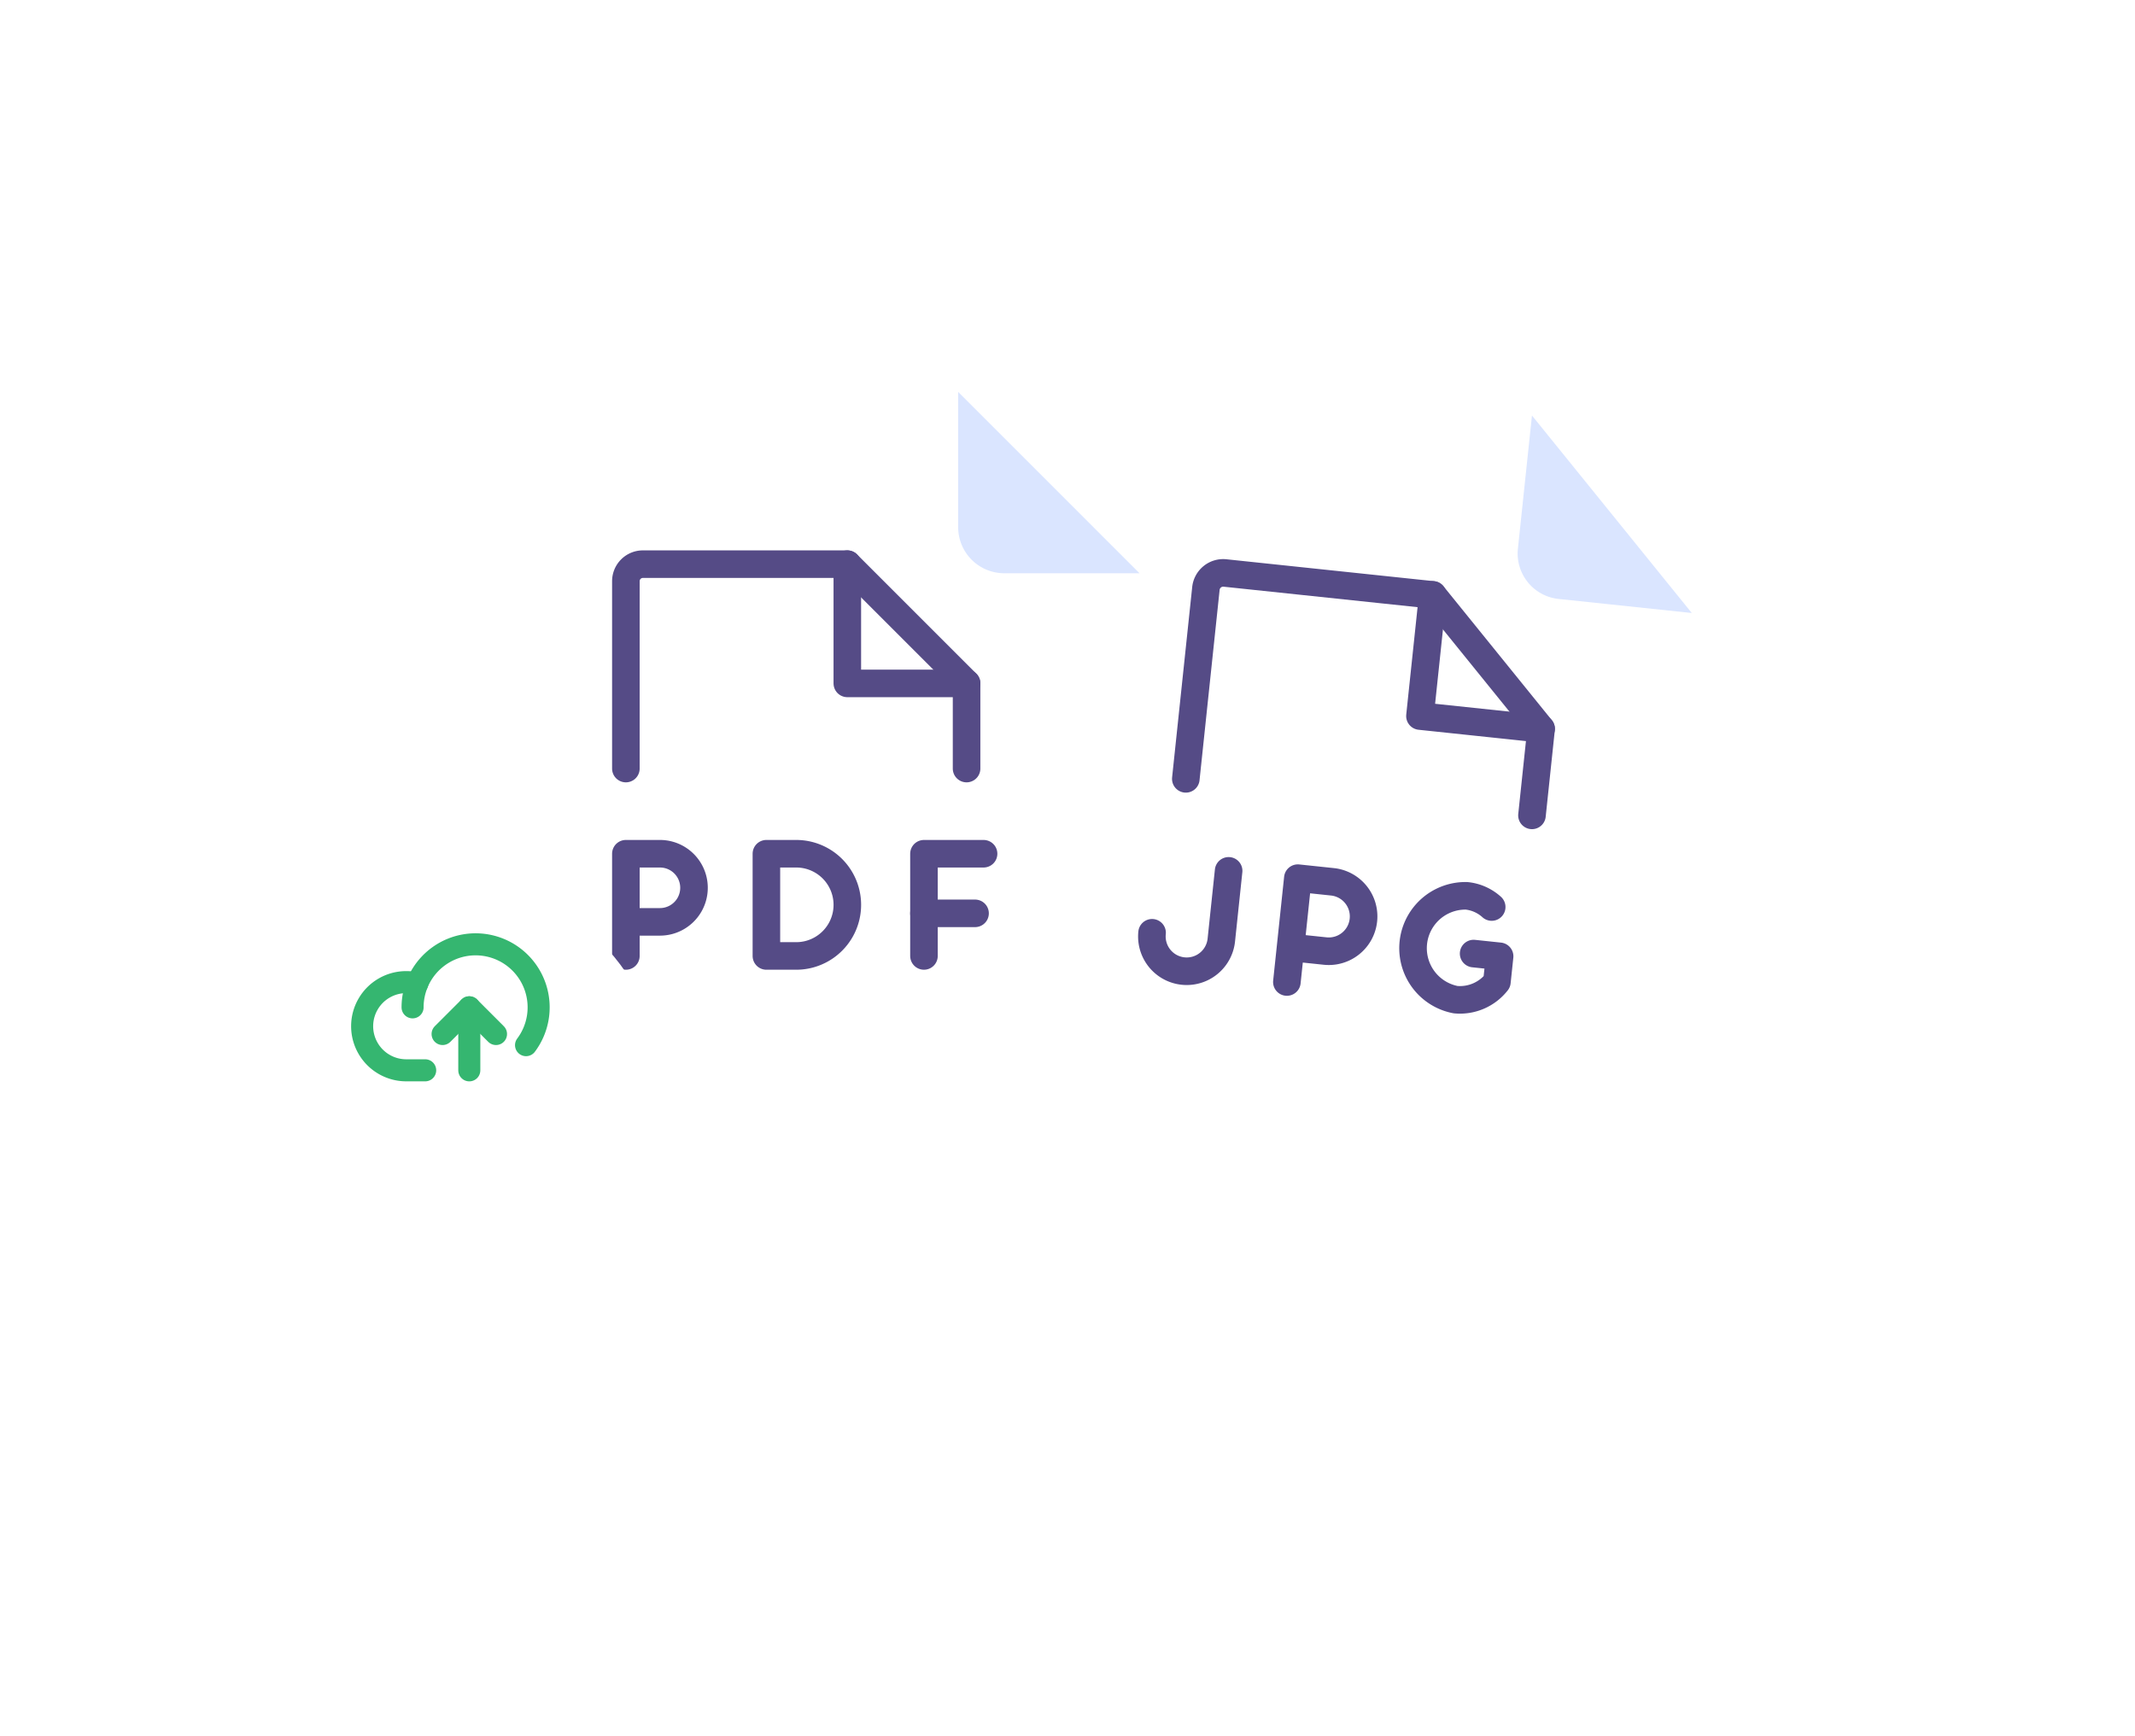 <svg xmlns="http://www.w3.org/2000/svg" xmlns:xlink="http://www.w3.org/1999/xlink" width="77.466" height="63" viewBox="0 0 77.466 63">
  <defs>
    <filter id="Path_64272" x="19.428" y="0" width="58.038" height="63" filterUnits="userSpaceOnUse">
      <feOffset dy="4" input="SourceAlpha"/>
      <feGaussianBlur stdDeviation="5" result="blur"/>
      <feFlood flood-color="#b6caec" flood-opacity="0.231"/>
      <feComposite operator="in" in2="blur"/>
      <feComposite in="SourceGraphic"/>
    </filter>
    <filter id="Path_64261" x="49.234" y="8.923" width="19.231" height="19.231" filterUnits="userSpaceOnUse">
      <feOffset dy="2" input="SourceAlpha"/>
      <feGaussianBlur stdDeviation="2" result="blur-2"/>
      <feFlood flood-color="#b6c9f3" flood-opacity="0.239"/>
      <feComposite operator="in" in2="blur-2"/>
      <feComposite in="SourceGraphic"/>
    </filter>
    <filter id="Path_64272-2" x="1" y="1" width="54.981" height="60.556" filterUnits="userSpaceOnUse">
      <feOffset dy="4" input="SourceAlpha"/>
      <feGaussianBlur stdDeviation="5" result="blur-3"/>
      <feFlood flood-color="#b6caec" flood-opacity="0.231"/>
      <feComposite operator="in" in2="blur-3"/>
      <feComposite in="SourceGraphic"/>
    </filter>
    <filter id="Path_64261-2" x="28.767" y="8.222" width="18.58" height="18.58" filterUnits="userSpaceOnUse">
      <feOffset dy="2" input="SourceAlpha"/>
      <feGaussianBlur stdDeviation="2" result="blur-4"/>
      <feFlood flood-color="#b6c9f3" flood-opacity="0.239"/>
      <feComposite operator="in" in2="blur-4"/>
      <feComposite in="SourceGraphic"/>
    </filter>
    <filter id="Ellipse_1182" x="0" y="23" width="33" height="33" filterUnits="userSpaceOnUse">
      <feOffset dy="3" input="SourceAlpha"/>
      <feGaussianBlur stdDeviation="3" result="blur-5"/>
      <feFlood flood-color="#35b670" flood-opacity="0.2"/>
      <feComposite operator="in" in2="blur-5"/>
      <feComposite in="SourceGraphic"/>
    </filter>
  </defs>
  <g id="ic_upload" transform="translate(-887 -356)">
    <g id="Group_79958" data-name="Group 79958" transform="translate(903.366 367)">
      <g id="Group_79956" data-name="Group 79956" transform="matrix(0.995, 0.105, -0.105, 0.995, 21.256, 0)">
        <g transform="matrix(0.99, -0.1, 0.1, 0.99, -38.57, -7.01)" filter="url(#Path_64272)">
          <path id="Path_64272-3" data-name="Path 64272" d="M22.527,30.556H2.453A2.453,2.453,0,0,1,0,28.1V2.453A2.453,2.453,0,0,1,2.453,0H18.4L24.98,6.58V28.1a2.453,2.453,0,0,1-2.453,2.453Z" transform="matrix(0.99, 0.1, -0.1, 0.99, 37.62, 11)" fill="#fff"/>
        </g>
        <g transform="matrix(0.99, -0.1, 0.1, 0.99, -38.57, -7.01)" filter="url(#Path_64261)">
          <path id="Path_64261-3" data-name="Path 64261" d="M3.569,6.58h-1.9A1.673,1.673,0,0,1,0,4.907V0L6.58,6.58H3.569Z" transform="matrix(0.99, 0.1, -0.1, 0.99, 55.92, 12.92)" fill="#dae5ff"/>
        </g>
        <g id="file-jpg-duotone" transform="translate(3.395 6.492)">
          <rect id="Rectangle_147760" data-name="Rectangle 147760" width="20.137" height="20.137" fill="none"/>
          <path id="Path_64337" data-name="Path 64337" d="M48,39.574V32.631A.631.631,0,0,1,48.631,32h7.574l4.418,4.418v3.156" transform="translate(-44.213 -29.475)" fill="none" stroke="#554b86" stroke-linecap="round" stroke-linejoin="round" stroke-width="1"/>
          <path id="Path_64338" data-name="Path 64338" d="M152,32v4.418h4.418" transform="translate(-140.008 -29.475)" fill="none" stroke="#554b86" stroke-linecap="round" stroke-linejoin="round" stroke-width="1"/>
          <path id="Path_64339" data-name="Path 64339" d="M104,170.525h1.262a1.262,1.262,0,1,0,0-2.525H104v3.787" transform="translate(-95.795 -154.745)" fill="none" stroke="#554b86" stroke-linecap="round" stroke-linejoin="round" stroke-width="1"/>
          <path id="Path_64340" data-name="Path 64340" d="M42.525,168v2.525a1.262,1.262,0,1,1-2.525,0" transform="translate(-36.844 -154.745)" fill="none" stroke="#554b86" stroke-linecap="round" stroke-linejoin="round" stroke-width="1"/>
          <path id="Path_64341" data-name="Path 64341" d="M162.209,170.051h.947v.931a1.7,1.7,0,0,1-1.42.8,1.9,1.9,0,0,1,0-3.787,1.6,1.6,0,0,1,.947.308" transform="translate(-147.377 -154.745)" fill="none" stroke="#554b86" stroke-linecap="round" stroke-linejoin="round" stroke-width="1"/>
        </g>
      </g>
      <g id="Group_79957" data-name="Group 79957" transform="translate(0 1.222)">
        <g transform="matrix(1, 0, 0, 1, -16.37, -12.22)" filter="url(#Path_64272-2)">
          <path id="Path_64272-4" data-name="Path 64272" d="M22.527,30.556H2.453A2.453,2.453,0,0,1,0,28.1V2.453A2.453,2.453,0,0,1,2.453,0H18.4l6.58,6.58V28.1a2.453,2.453,0,0,1-2.453,2.453Z" transform="translate(16 12)" fill="#fff"/>
        </g>
        <g transform="matrix(1, 0, 0, 1, -16.37, -12.22)" filter="url(#Path_64261-2)">
          <path id="Path_64261-4" data-name="Path 64261" d="M3.569,6.58h-1.9A1.673,1.673,0,0,1,0,4.907V0L6.58,6.58H3.569Z" transform="translate(34.77 12.22)" fill="#dae5ff"/>
        </g>
        <g id="file-pdf-duotone" transform="translate(2.634 5.778)">
          <rect id="Rectangle_147759" data-name="Rectangle 147759" width="20" height="20" fill="none"/>
          <path id="Path_64330" data-name="Path 64330" d="M48,39.417v-6.8A.618.618,0,0,1,48.618,32h7.417l4.327,4.327v3.09" transform="translate(-44.291 -29.528)" fill="none" stroke="#554b86" stroke-linecap="round" stroke-linejoin="round" stroke-width="1"/>
          <path id="Path_64331" data-name="Path 64331" d="M152,32v4.327h4.327" transform="translate(-140.256 -29.528)" fill="none" stroke="#554b86" stroke-linecap="round" stroke-linejoin="round" stroke-width="1"/>
          <path id="Path_64332" data-name="Path 64332" d="M48,170.472h1.236a1.236,1.236,0,0,0,0-2.472H48v3.709" transform="translate(-44.291 -155.02)" fill="none" stroke="#554b86" stroke-linecap="round" stroke-linejoin="round" stroke-width="1"/>
          <path id="Path_64333" data-name="Path 64333" d="M190.163,168H188v3.709" transform="translate(-173.475 -155.02)" fill="none" stroke="#554b86" stroke-linecap="round" stroke-linejoin="round" stroke-width="1"/>
          <path id="Path_64335" data-name="Path 64335" d="M1.854,0H0" transform="translate(14.525 15.143)" fill="none" stroke="#554b86" stroke-linecap="round" stroke-width="1"/>
          <path id="Path_64334" data-name="Path 64334" d="M115.082,171.709a1.854,1.854,0,1,0,0-3.709H114v3.709Z" transform="translate(-105.192 -155.02)" fill="none" stroke="#554b86" stroke-linecap="round" stroke-linejoin="round" stroke-width="1"/>
        </g>
      </g>
    </g>
    <g id="Group_79959" data-name="Group 79959" transform="translate(896 385.185)">
      <g transform="matrix(1, 0, 0, 1, -9, -29.19)" filter="url(#Ellipse_1182)">
        <circle id="Ellipse_1182-2" data-name="Ellipse 1182" cx="7.5" cy="7.5" r="7.5" transform="translate(9 29)" fill="#fff"/>
      </g>
      <g id="cloud-arrow-up_3_" data-name="cloud-arrow-up (3)" transform="translate(3.683 3.683)">
        <rect id="Rectangle_147703" data-name="Rectangle 147703" width="7" height="7" transform="translate(0.317 0.132)" fill="none"/>
        <path id="Path_64252" data-name="Path 64252" d="M18.287,99.2H17.6a1.6,1.6,0,1,1,0-3.2,1.643,1.643,0,0,1,.4.049" transform="translate(-15.543 -93.229)" fill="none" stroke="#35b670" stroke-linecap="round" stroke-linejoin="round" stroke-width="0.8"/>
        <path id="Path_64253" data-name="Path 64253" d="M80,50.282a2.287,2.287,0,1,1,4.117,1.372" transform="translate(-77.713 -46.596)" fill="none" stroke="#35b670" stroke-linecap="round" stroke-linejoin="round" stroke-width="0.8"/>
        <path id="Path_64254" data-name="Path 64254" d="M118.1,128.969l.969-.969.969.969" transform="translate(-114.724 -124.315)" fill="none" stroke="#35b670" stroke-linecap="round" stroke-linejoin="round" stroke-width="0.8"/>
        <path id="Path_64255" data-name="Path 64255" d="M0,2.287V0" transform="translate(4.345 3.685)" fill="none" stroke="#35b670" stroke-linecap="round" stroke-width="0.8"/>
      </g>
    </g>
  </g>
</svg>
